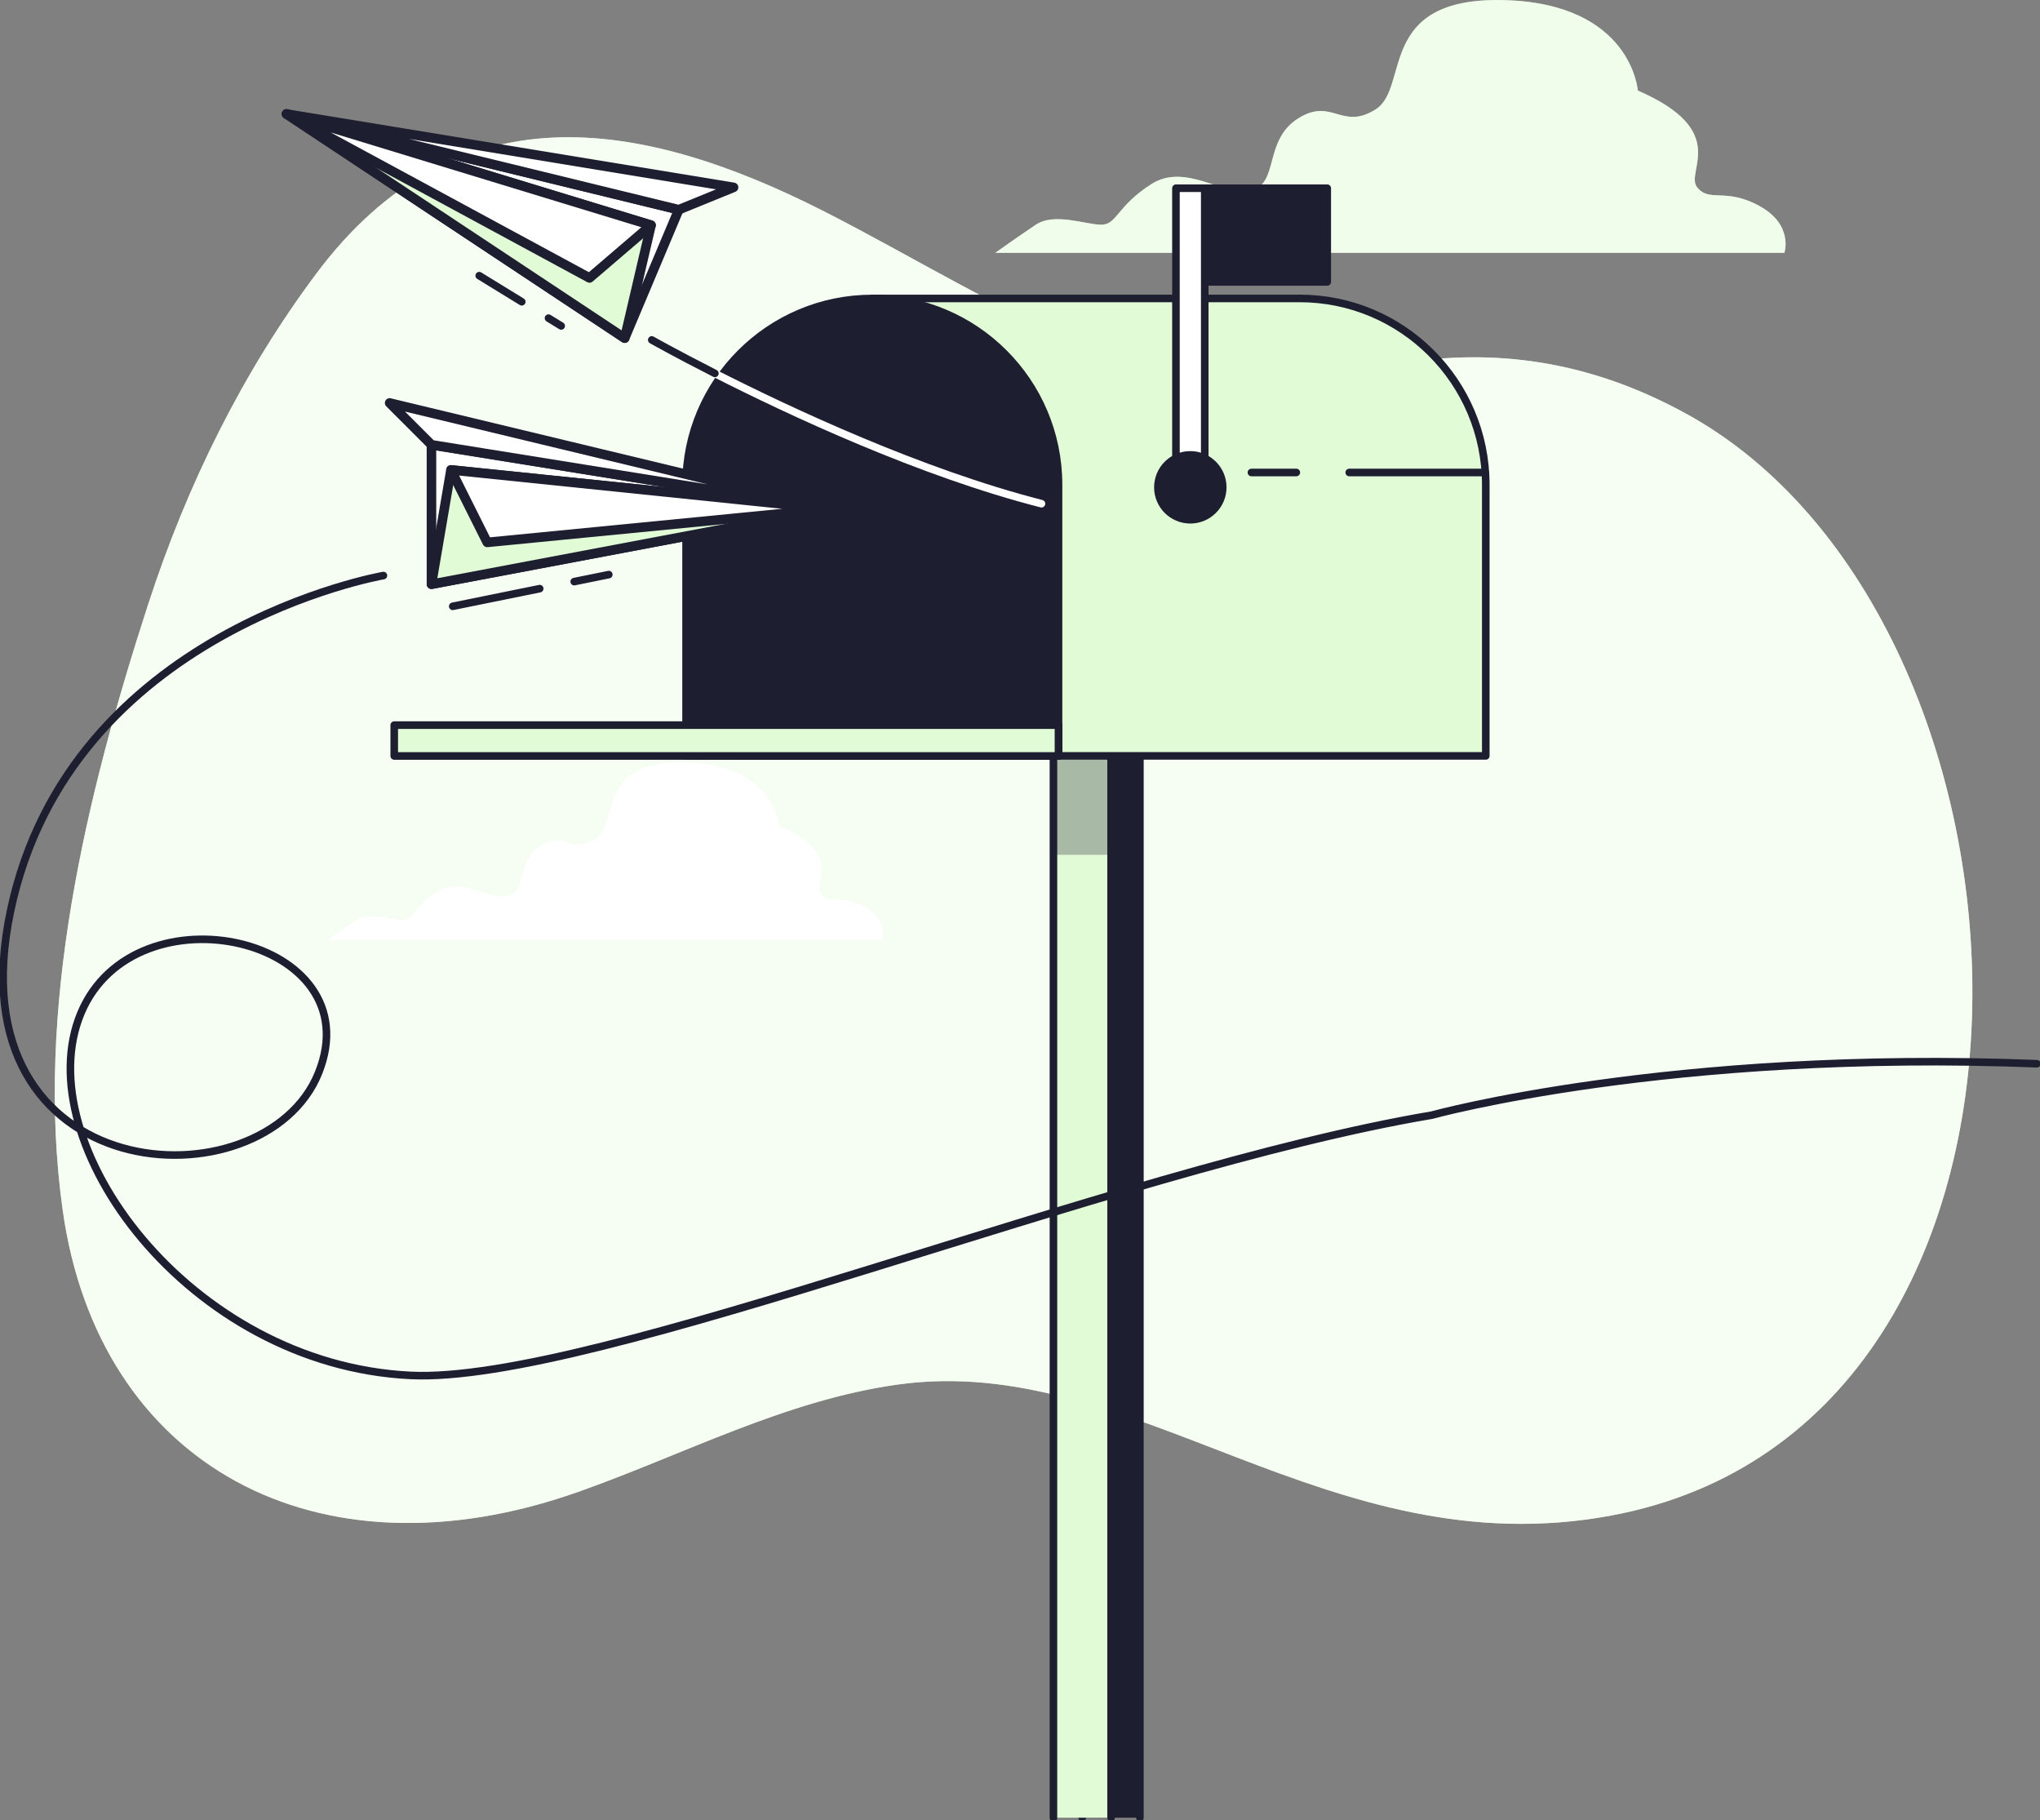 <svg width="269" height="240" viewBox="0 0 269 240" fill="none" xmlns="http://www.w3.org/2000/svg">
<rect x="0" y="0" width="269" height="240" fill="#808080" stroke="none"/>
<path d="M222.273 54.508C211.187 48.438 199.637 46.008 187.033 47.561C171.507 49.478 159.267 51.737 144.39 45.951C131.899 41.092 120.492 33.874 108.579 27.825C84.211 15.463 60.022 11.637 41.753 36.019C32.035 48.993 24.667 63.892 19.559 79.61C11.322 104.968 4.553 133.048 8.266 159.531C12.968 193.105 41.753 208.872 76.203 196.703C90.125 191.787 103.577 184.59 118.433 182.531C149.512 178.213 175.141 206.742 212.419 199.816C276.673 187.875 271.928 81.69 222.281 54.508H222.273Z" fill="#E2FBD7"/>
<path opacity="0.7" d="M222.273 54.508C211.187 48.438 199.637 46.008 187.033 47.561C171.507 49.478 159.267 51.737 144.39 45.951C131.899 41.092 120.492 33.874 108.579 27.825C84.211 15.463 60.022 11.637 41.753 36.019C32.035 48.993 24.667 63.892 19.559 79.61C11.322 104.968 4.553 133.048 8.266 159.531C12.968 193.105 41.753 208.872 76.203 196.703C90.125 191.787 103.577 184.59 118.433 182.531C149.512 178.213 175.141 206.742 212.419 199.816C276.673 187.875 271.928 81.69 222.281 54.508H222.273Z" fill="white"/>
<path d="M232.006 27.154C227.482 24.688 225.423 26.74 223.784 24.688C222.138 22.629 228.308 17.285 215.968 11.942C215.968 11.942 215.148 0.428 198.283 0.014C181.418 -0.399 185.943 11.528 181.418 14.407C176.894 17.285 175.661 12.761 171.137 15.64C166.613 18.518 168.672 24.275 164.967 25.102C161.262 25.921 156.331 21.397 151.807 24.282C147.282 27.168 147.282 29.626 145.223 29.626C143.164 29.626 139.053 27.98 136.588 29.626C134.122 31.272 131.244 33.331 131.244 33.331H235.298C235.298 33.331 236.531 29.626 232.006 27.161V27.154Z" fill="#E2FBD7"/>
<path opacity="0.5" d="M232.006 27.154C227.482 24.688 225.423 26.74 223.784 24.688C222.138 22.629 228.308 17.285 215.968 11.942C215.968 11.942 215.148 0.428 198.283 0.014C181.418 -0.399 185.943 11.528 181.418 14.407C176.894 17.285 175.661 12.761 171.137 15.64C166.613 18.518 168.672 24.275 164.967 25.102C161.262 25.921 156.331 21.397 151.807 24.282C147.282 27.168 147.282 29.626 145.223 29.626C143.164 29.626 139.053 27.98 136.588 29.626C134.122 31.272 131.244 33.331 131.244 33.331H235.298C235.298 33.331 236.531 29.626 232.006 27.161V27.154Z" fill="white"/>
<path d="M114.03 119.586C110.852 117.854 109.406 119.294 108.251 117.854C107.097 116.408 111.429 112.653 102.765 108.898C102.765 108.898 102.188 100.811 90.346 100.519C78.504 100.227 81.682 108.606 78.504 110.63C75.326 112.653 74.457 109.475 71.279 111.499C68.102 113.522 69.548 117.562 66.947 118.139C64.347 118.717 60.884 115.539 57.706 117.562C54.529 119.586 54.529 121.317 53.082 121.317C51.636 121.317 48.75 120.163 47.019 121.317C45.287 122.471 43.264 123.918 43.264 123.918H116.345C116.345 123.918 117.215 121.317 114.037 119.586H114.03Z" fill="white"/>
<path opacity="0.5" d="M114.03 119.586C110.852 117.854 109.406 119.294 108.251 117.854C107.097 116.408 111.429 112.653 102.765 108.898C102.765 108.898 102.188 100.811 90.346 100.519C78.504 100.227 81.682 108.606 78.504 110.63C75.326 112.653 74.457 109.475 71.279 111.499C68.102 113.522 69.548 117.562 66.947 118.139C64.347 118.717 60.884 115.539 57.706 117.562C54.529 119.586 54.529 121.317 53.082 121.317C51.636 121.317 48.75 120.163 47.019 121.317C45.287 122.471 43.264 123.918 43.264 123.918H116.345C116.345 123.918 117.215 121.317 114.037 119.586H114.03Z" fill="white"/>
<path d="M142.708 239.645V95.598H150.31V239.645" fill="#1D1F30"/>
<path d="M142.708 239.645V95.598H150.31V239.645" stroke="#1D1F30" stroke-linecap="round" stroke-linejoin="round"/>
<path d="M138.91 239.645V95.598H146.513V239.645" fill="#E2FBD7"/>
<path d="M138.91 239.645V95.598H146.513V239.645" stroke="#1D1F30" stroke-linecap="round" stroke-linejoin="round"/>
<g style="mix-blend-mode:multiply" opacity="0.3">
<path d="M146.513 95.598H138.91V112.698H146.513V95.598Z" fill="#1D1F30"/>
</g>
<path d="M171.358 39.351H115.02L139.58 99.657H195.918V63.904C195.918 50.345 184.924 39.344 171.358 39.344V39.351Z" fill="#E2FBD7" stroke="#1D1F30" stroke-linecap="round" stroke-linejoin="round"/>
<path d="M170.937 62.293H165.016" stroke="#1D1F30" stroke-linecap="round" stroke-linejoin="round"/>
<path d="M195.854 62.293H177.913" stroke="#1D1F30" stroke-linecap="round" stroke-linejoin="round"/>
<path d="M115.02 39.352C128.572 39.352 139.58 50.353 139.58 63.912V99.665H90.467V63.912C90.467 50.36 101.468 39.352 115.027 39.352H115.02Z" fill="#1D1F30" stroke="#1D1F30" stroke-linecap="round" stroke-linejoin="round"/>
<path d="M139.573 95.598H97.25V99.666H139.573V95.598Z" fill="#E2FBD7" stroke="#1D1F30" stroke-linecap="round" stroke-linejoin="round"/>
<path d="M139.573 95.598H51.985V99.666H139.573V95.598Z" fill="#E2FBD7" stroke="#1D1F30" stroke-linecap="round" stroke-linejoin="round"/>
<path d="M175.013 24.816H157.436V37.164H175.013V24.816Z" fill="#1D1F30" stroke="#1D1F30" stroke-linecap="round" stroke-linejoin="round"/>
<path d="M158.861 24.816H155.063V63.292H158.861V24.816Z" fill="white" stroke="#1D1F30" stroke-linecap="round" stroke-linejoin="round"/>
<path d="M156.958 68.523C159.319 68.523 161.233 66.609 161.233 64.248C161.233 61.887 159.319 59.973 156.958 59.973C154.597 59.973 152.683 61.887 152.683 64.248C152.683 66.609 154.597 68.523 156.958 68.523Z" fill="#1D1F30" stroke="#1D1F30" stroke-linecap="round" stroke-linejoin="round"/>
<path d="M94.265 49.234C104.183 54.272 121.426 62.344 137.329 66.406" stroke="white" stroke-linecap="round" stroke-linejoin="round"/>
<path d="M85.943 44.816C85.943 44.816 89.121 46.612 94.265 49.227" stroke="#1D1F30" stroke-linecap="round" stroke-linejoin="round"/>
<path d="M82.373 44.582L89.505 27.646L37.785 15.027L82.373 44.582Z" fill="white" stroke="#1D1F30" stroke-width="1.26" stroke-linecap="round" stroke-linejoin="round"/>
<path d="M85.85 29.691L82.373 44.582L37.785 15.027L85.85 29.691Z" fill="#E2FBD7" stroke="#1D1F30" stroke-width="1.26" stroke-linecap="round" stroke-linejoin="round"/>
<path d="M85.85 29.691L77.735 36.645L37.785 15.027L85.85 29.691Z" fill="white" stroke="#1D1F30" stroke-width="1.26" stroke-linecap="round" stroke-linejoin="round"/>
<path d="M89.505 27.646L96.73 24.703L37.785 15.027L89.505 27.646Z" fill="white" stroke="#1D1F30" stroke-width="1.26" stroke-linecap="round" stroke-linejoin="round"/>
<path d="M72.327 41.945L74.001 42.971" stroke="#1D1F30" stroke-linecap="round" stroke-linejoin="round"/>
<path d="M63.193 36.344L68.8 39.785" stroke="#1D1F30" stroke-linecap="round" stroke-linejoin="round"/>
<path d="M56.894 77.023V58.641L109.463 67.098L56.894 77.023Z" fill="white" stroke="#1D1F30" stroke-width="1.26" stroke-linecap="round" stroke-linejoin="round"/>
<path d="M59.466 61.953L56.894 77.023L109.463 67.097L59.466 61.953Z" fill="#E2FBD7" stroke="#1D1F30" stroke-width="1.26" stroke-linecap="round" stroke-linejoin="round"/>
<path d="M59.466 61.953L64.247 71.508L109.463 67.097L59.466 61.953Z" fill="white" stroke="#1D1F30" stroke-width="1.26" stroke-linecap="round" stroke-linejoin="round"/>
<path d="M56.894 58.64L51.379 53.125L109.463 67.097L56.894 58.64Z" fill="white" stroke="#1D1F30" stroke-width="1.26" stroke-linecap="round" stroke-linejoin="round"/>
<path d="M75.718 76.68L80.278 75.754" stroke="#1D1F30" stroke-linecap="round" stroke-linejoin="round"/>
<path d="M59.701 79.935L71.165 77.606" stroke="#1D1F30" stroke-linecap="round" stroke-linejoin="round"/>
<path d="M50.56 75.883C50.56 75.883 9.235 83.008 1.397 120.058C-6.441 157.108 34.885 159.246 42.01 141.433C49.135 123.621 17.785 116.496 10.66 133.596C3.535 150.696 24.91 179.908 54.122 181.333C78.397 182.516 146.456 154.18 188.807 147.019C188.807 147.019 220.136 138.341 268.586 140.243" stroke="#1D1F30" stroke-linecap="round" stroke-linejoin="round"/>
</svg>
